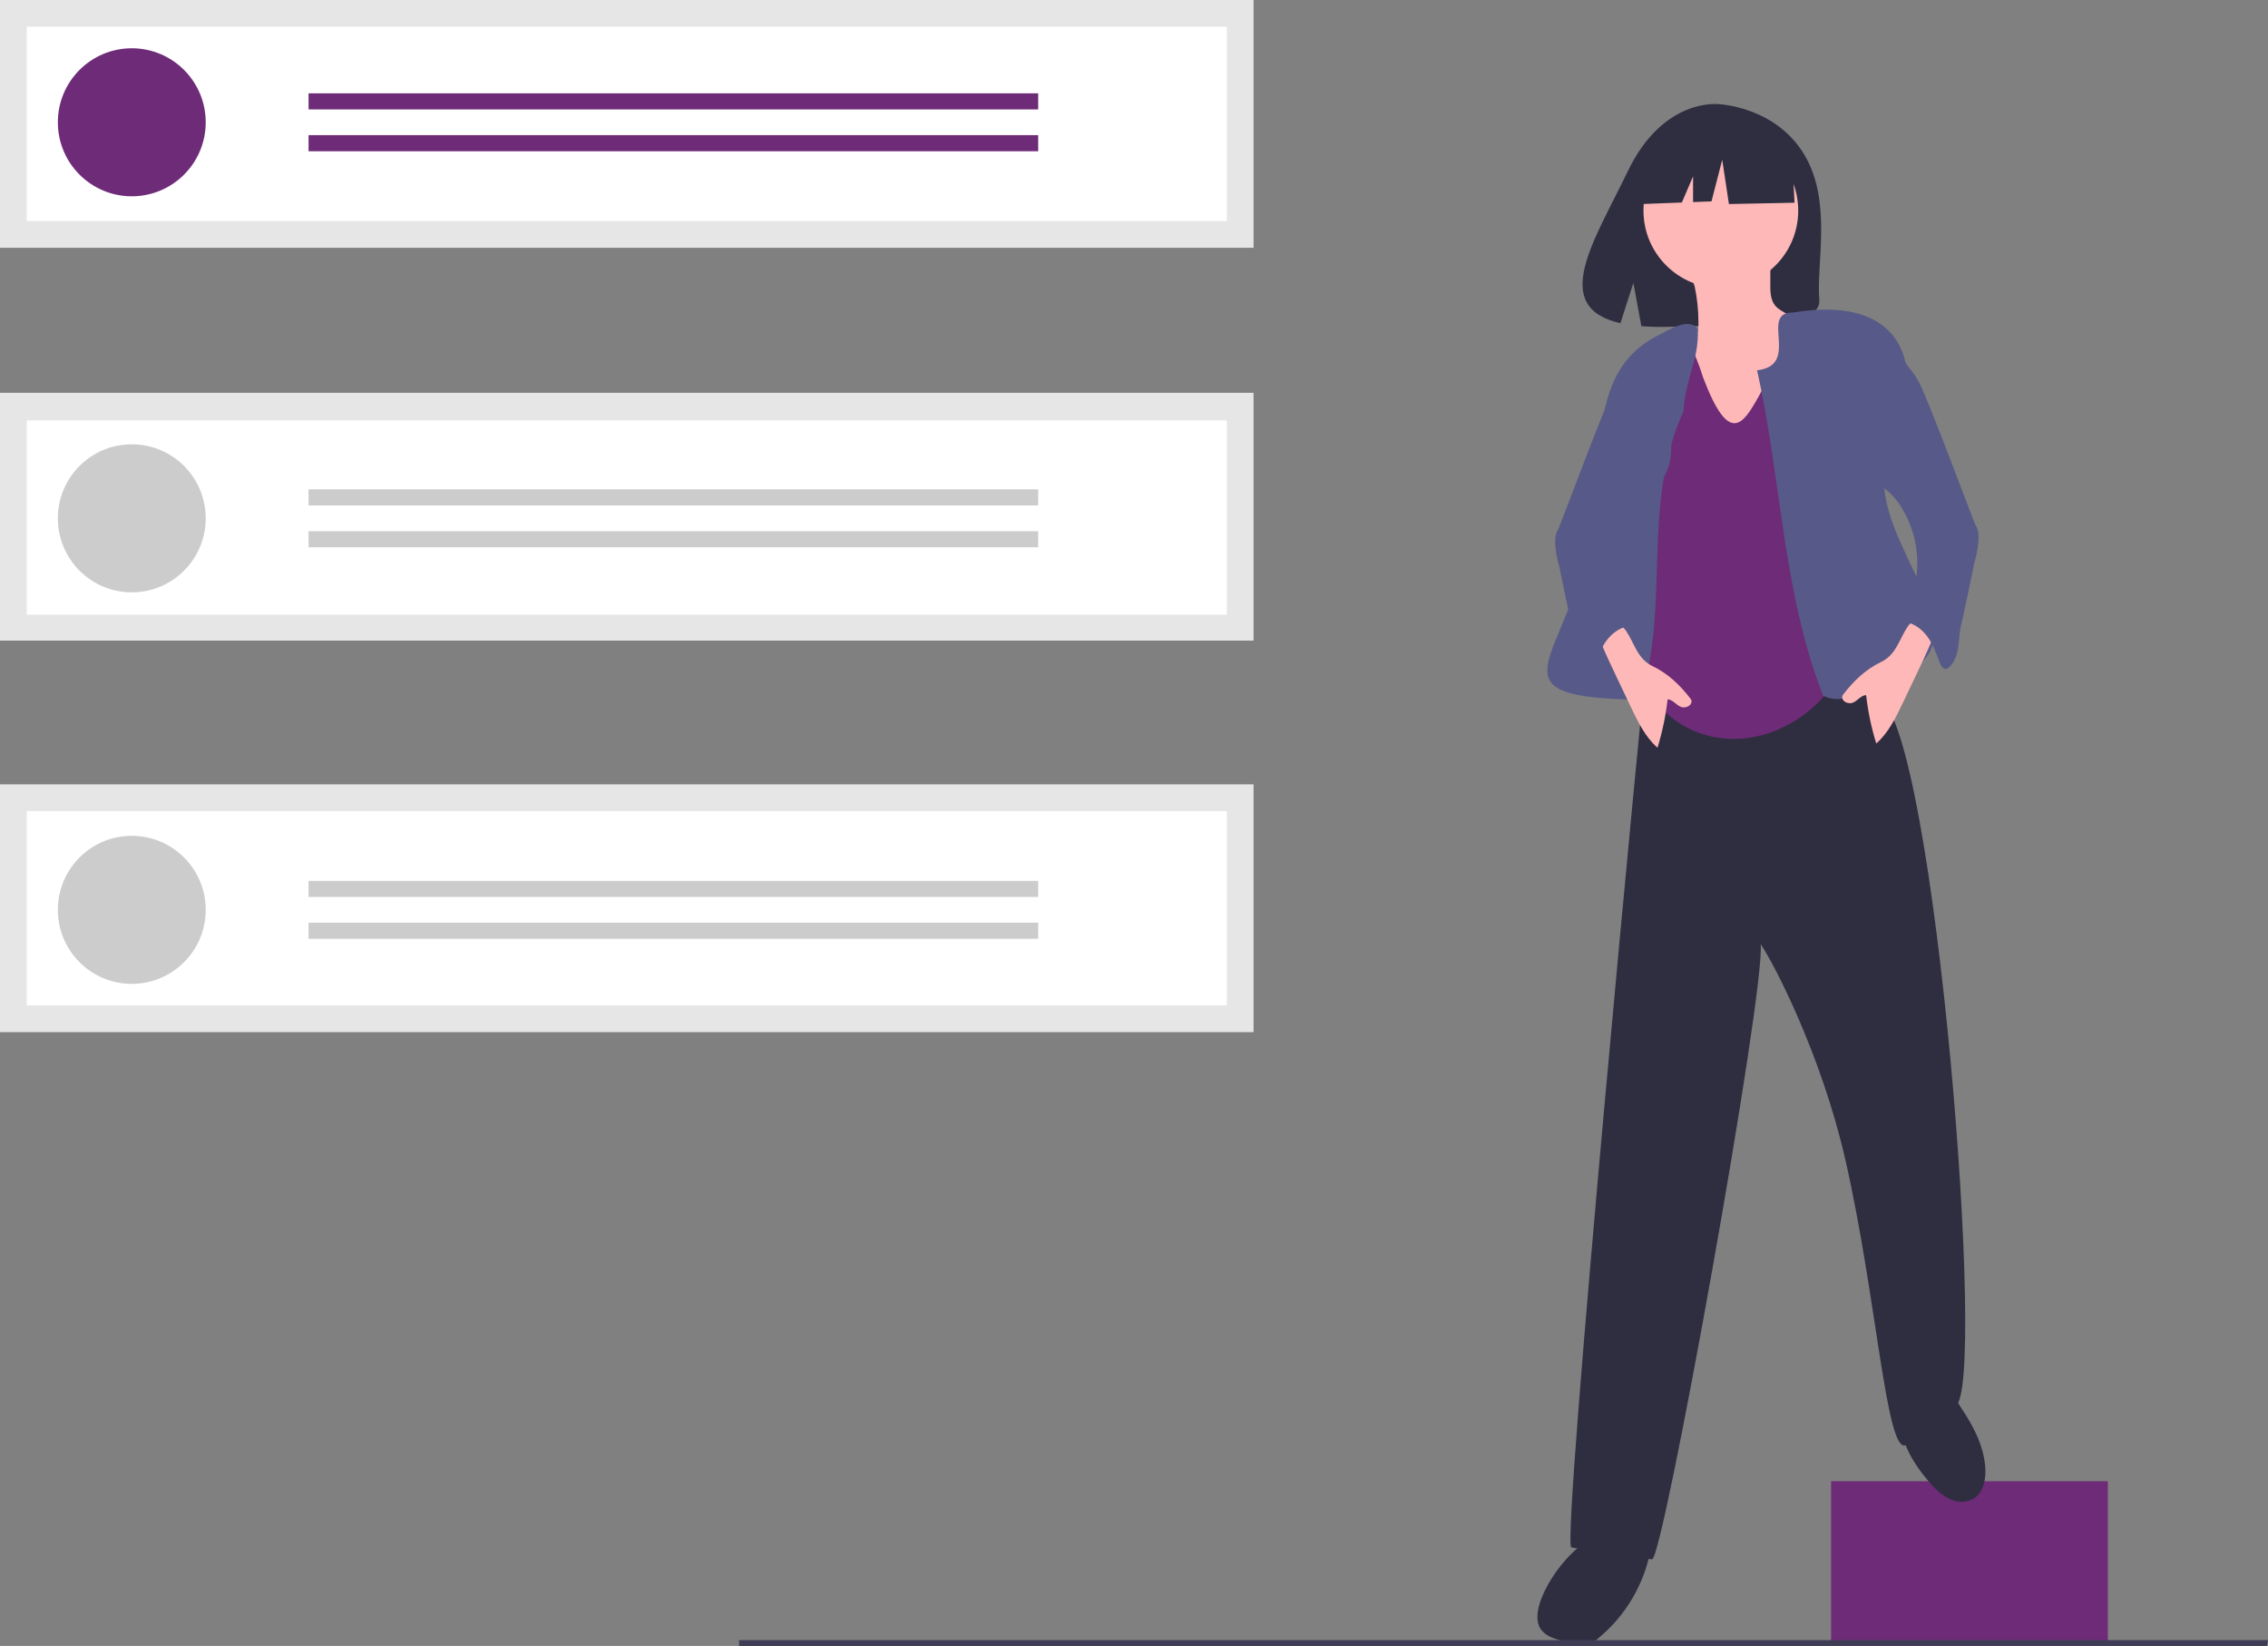 <svg width="481" height="349" viewBox="0 0 481 349" fill="none" xmlns="http://www.w3.org/2000/svg">
<rect x="0" y="0" width="481" height="349" fill="#808080" stroke="none"/>
<g clip-path="url(#clip0)">
<path d="M447.039 314.075H388.338V347.973H447.039V314.075Z" fill="#6E2B77"/>
<path d="M326.498 340.13C325.971 341.924 325.727 344.016 326.821 345.532C327.426 346.291 328.222 346.875 329.127 347.223C331.457 348.136 333.963 348.504 336.456 348.299C336.934 348.322 337.411 348.244 337.857 348.073C338.303 347.901 338.709 347.639 339.049 347.303C344.833 342.51 348.745 335.83 350.098 328.437C350.207 328.055 350.186 327.648 350.039 327.28C349.849 326.994 349.582 326.768 349.269 326.626C347.983 325.819 346.595 325.185 345.143 324.74C337.197 322.687 328.467 333.425 326.498 340.13Z" fill="#2F2E41"/>
<path d="M409.832 314.991C410.9 316.232 412.216 317.235 413.695 317.935C414.437 318.279 415.247 318.45 416.065 318.436C416.882 318.422 417.686 318.223 418.416 317.855C420.602 316.609 421.221 313.714 421.047 311.202C420.724 306.557 418.507 302.37 415.959 298.575C415.153 297.374 413.368 293.801 411.802 293.756C411.058 293.735 408.276 296.435 407.52 296.949C404.758 298.827 402.845 300.17 403.419 303.774C404.061 307.794 407.13 312.096 409.832 314.991Z" fill="#2F2E41"/>
<path d="M385.615 122.838C373.856 121.925 362.625 122.263 350.845 121.658C349.855 121.607 350.332 132.95 349.306 139.109C348.779 142.274 331.048 327.717 333.249 328.093C338.9 329.277 344.617 330.124 350.368 330.631C352.701 330.837 374.449 210.006 373.407 200.187C376.254 204.367 386.283 223.667 391.354 245.867C398.044 275.158 400.014 308.29 404.173 306.431C406.85 302.752 410.483 299.876 414.678 298.115C421.551 295.556 410.412 154.655 398.642 148.178C398.497 144.054 398.346 139.829 396.793 136.006C394.603 130.614 390.282 126.309 385.615 122.838Z" fill="#2F2E41"/>
<path d="M480.777 349H156.747V347.767H481L480.777 349Z" fill="#3F3D56"/>
<path d="M265.856 166.31H0V218.849H265.856V166.31Z" fill="#E6E6E6"/>
<path d="M265.856 83.291H0V135.831H265.856V83.291Z" fill="#E6E6E6"/>
<path d="M265.856 0H0V52.539H265.856V0Z" fill="#E6E6E6"/>
<path d="M5.668 46.866H260.188V5.673H5.668V46.866Z" fill="white"/>
<path d="M5.668 130.341H260.188V89.148H5.668V130.341Z" fill="white"/>
<path d="M5.667 213.176H260.188V171.983H5.667V213.176Z" fill="white"/>
<path d="M27.949 41.622C36.608 41.622 43.628 34.596 43.628 25.929C43.628 17.261 36.608 10.235 27.949 10.235C19.29 10.235 12.27 17.261 12.27 25.929C12.27 34.596 19.29 41.622 27.949 41.622Z" fill="#6E2B77"/>
<path d="M220.183 19.788H65.441V23.199H220.183V19.788Z" fill="#6E2B77"/>
<path d="M220.183 28.658H65.441V32.07H220.183V28.658Z" fill="#6E2B77"/>
<path d="M27.949 125.596C36.608 125.596 43.628 118.57 43.628 109.902C43.628 101.235 36.608 94.209 27.949 94.209C19.29 94.209 12.27 101.235 12.27 109.902C12.27 118.57 19.29 125.596 27.949 125.596Z" fill="#CCCCCC"/>
<path d="M220.183 103.761H65.441V107.173H220.183V103.761Z" fill="#CCCCCC"/>
<path d="M220.183 112.632H65.441V116.044H220.183V112.632Z" fill="#CCCCCC"/>
<path d="M27.949 208.614C36.608 208.614 43.628 201.588 43.628 192.921C43.628 184.253 36.608 177.227 27.949 177.227C19.29 177.227 12.27 184.253 12.27 192.921C12.27 201.588 19.29 208.614 27.949 208.614Z" fill="#CCCCCC"/>
<path d="M220.183 186.78H65.441V190.191H220.183V186.78Z" fill="#CCCCCC"/>
<path d="M220.183 195.65H65.441V199.062H220.183V195.65Z" fill="#CCCCCC"/>
<path d="M382.718 32.89C376.615 22.568 364.541 22.087 364.541 22.087C364.541 22.087 352.775 20.581 345.228 36.302C338.193 50.954 328.483 65.102 343.664 68.532L346.407 59.989L348.105 69.168C350.266 69.324 352.435 69.361 354.6 69.279C370.858 68.754 386.341 69.433 385.842 63.593C385.179 55.831 388.59 42.822 382.718 32.89Z" fill="#2F2E41"/>
<path d="M360.203 68.058C360.233 69.22 360.224 70.445 359.647 71.454C358.504 73.454 355.713 73.753 354.034 75.329C352.268 76.986 352.068 79.676 351.984 82.097C351.896 84.629 351.821 87.244 352.744 89.602C353.31 90.902 354.024 92.131 354.874 93.264C355.899 94.743 356.934 96.216 357.978 97.682C358.535 98.507 359.157 99.288 359.836 100.016C361.706 101.923 364.271 102.978 366.831 103.731C368.486 104.217 370.273 104.596 371.914 104.068C373 103.643 374.001 103.027 374.87 102.249C376.139 101.338 377.266 100.244 378.215 99.003C379.594 97.001 379.976 94.495 380.261 92.081C381.106 84.942 381.435 77.751 381.245 70.565C381.279 69.782 381.139 69.001 380.834 68.279C379.984 66.617 377.707 66.263 376.507 64.833C375.481 63.611 375.44 61.867 375.448 60.271L375.471 56.207C375.506 55.865 375.438 55.52 375.273 55.217C375.125 55.054 374.945 54.922 374.745 54.829C374.545 54.736 374.329 54.683 374.109 54.673C371.586 54.254 369.028 54.083 366.471 54.162C364.399 54.225 360.422 54.052 358.63 55.207C357.003 56.256 359.04 59.153 359.417 60.78C359.923 63.173 360.187 65.612 360.203 68.058Z" fill="#FFB8B8"/>
<path d="M364.961 61.08C374.023 61.08 381.369 53.727 381.369 44.656C381.369 35.585 374.023 28.232 364.961 28.232C355.898 28.232 348.552 35.585 348.552 44.656C348.552 53.727 355.898 61.08 364.961 61.08Z" fill="#FFB8B8"/>
<path d="M361.245 80.176C352.776 53.313 348.314 91.045 342.975 101.347C343.024 108.45 343.217 128.097 344.876 135.543C351.324 164.471 383.252 162.2 392.853 137.803C397.968 124.807 386.622 92.599 387.006 77.571C372.946 63.31 372.078 108.552 361.245 80.176Z" fill="#6E2B77"/>
<path d="M351.948 70.962C333.598 79.889 342.352 103.875 335.701 119.572C330.388 141.108 316.878 147.88 347.768 148.381C354.424 128.696 347.923 107.314 356.998 87.27C357.623 79.419 360.313 76.467 360.075 69.819C358.295 67.06 353.686 70.107 351.948 70.962Z" fill="#575A88"/>
<path d="M380.019 31.896L368.091 25.641L351.618 28.2L348.21 43.267L356.694 42.94L359.064 37.405V42.849L362.978 42.698L365.251 33.885L366.671 43.267L380.588 42.983L380.019 31.896Z" fill="#2F2E41"/>
<path d="M372.641 78.522C382.086 77.419 372.878 66.066 380.375 66.258C402.823 62.479 409.539 76.396 401.001 95.82C393.176 111.378 420.858 133.234 405.393 141.939C399.905 143.956 392.046 150.299 386.682 147.537C378.07 125.872 377.759 101.117 372.641 78.522Z" fill="#575A88"/>
<path d="M398.93 140.373C395.641 141.947 393.04 144.451 390.838 147.359C390.372 147.975 390.997 149.123 392.394 149.104C393.693 149.087 394.47 147.419 395.769 147.401C396.166 150.878 396.885 154.31 397.917 157.653C400.509 155.374 402.062 152.167 403.547 149.05L406.483 142.888C407.56 140.626 408.639 138.363 409.61 136.054C409.874 135.514 410.037 134.93 410.092 134.331C410.22 130.356 406.304 130.332 404.616 132.82C402.769 135.54 402.194 138.81 398.93 140.373Z" fill="#FFB8B8"/>
<path d="M399.605 72.038C402.115 74.649 404.643 77.282 406.591 80.335C408.54 83.389 418.619 110.852 419.028 111.434C420.483 113.584 418.783 119.141 418.697 119.459C418.529 120.457 416.426 130.421 415.9 132.621C415.531 134.161 415.536 135.764 415.294 137.329C415.053 138.894 414.51 140.503 413.306 141.53C413.153 141.677 412.964 141.783 412.758 141.837C412.09 141.967 411.635 141.194 411.402 140.554C410.674 138.562 409.939 136.532 408.655 134.844C407.372 133.157 405.426 131.835 403.307 131.842C403.132 131.422 403.059 130.967 403.096 130.513C403.132 130.06 403.275 129.622 403.515 129.235C403.939 128.434 404.562 127.755 405.03 126.978C405.623 125.92 406.027 124.765 406.222 123.568C407.269 118.065 406.215 112.37 403.27 107.607C402.586 106.478 401.758 105.442 400.807 104.526C399.773 103.555 398.562 102.775 397.607 101.726C396.134 99.981 395.244 97.819 395.061 95.541C394.884 93.28 394.945 91.005 395.24 88.756C395.67 84.292 396.222 79.822 396.859 75.383C396.908 74.805 397.058 74.24 397.301 73.713C397.801 72.779 398.647 72.489 399.605 72.038Z" fill="#575A88"/>
<path d="M344.821 133.712C343.132 131.224 339.217 131.248 339.345 135.223C339.399 135.822 339.563 136.406 339.827 136.946C340.798 139.255 341.876 141.518 342.954 143.78L345.89 149.942C347.375 153.059 348.927 156.266 351.52 158.545C352.551 155.202 353.271 151.77 353.668 148.293C354.967 148.311 355.744 149.979 357.043 149.996C358.439 150.015 359.064 148.867 358.598 148.251C356.397 145.343 353.796 142.839 350.507 141.265C347.243 139.702 346.668 136.432 344.821 133.712Z" fill="#FFB8B8"/>
<path d="M352.136 74.605C352.379 75.132 352.529 75.697 352.578 76.275C353.215 80.714 353.767 85.184 354.197 89.648C354.492 91.897 354.552 94.171 354.376 96.433C354.193 98.71 353.303 100.873 351.83 102.618C350.875 103.667 349.664 104.447 348.63 105.418C347.679 106.334 346.851 107.37 346.166 108.499C343.222 113.262 342.168 118.957 343.215 124.459C343.41 125.657 343.814 126.811 344.407 127.87C344.875 128.646 345.498 129.326 345.922 130.127C346.162 130.514 346.305 130.952 346.341 131.405C346.377 131.859 346.305 132.314 346.13 132.733C344.011 132.727 342.065 134.049 340.782 135.736C339.498 137.424 338.763 139.454 338.035 141.446C337.801 142.086 337.346 142.859 336.679 142.729C336.473 142.675 336.284 142.569 336.131 142.422C334.927 141.395 334.384 139.786 334.143 138.221C333.901 136.656 333.906 135.053 333.537 133.513C333.01 131.313 330.908 121.349 330.739 120.351C330.654 120.033 328.954 114.476 330.409 112.326C330.818 111.744 340.897 84.281 342.846 81.227C344.794 78.174 347.322 75.541 349.832 72.93C350.79 73.38 351.636 73.671 352.136 74.605Z" fill="#575A88"/>
</g>
<defs>
<clipPath id="clip0">
<rect width="481" height="349" fill="white"/>
</clipPath>
</defs>
</svg>
